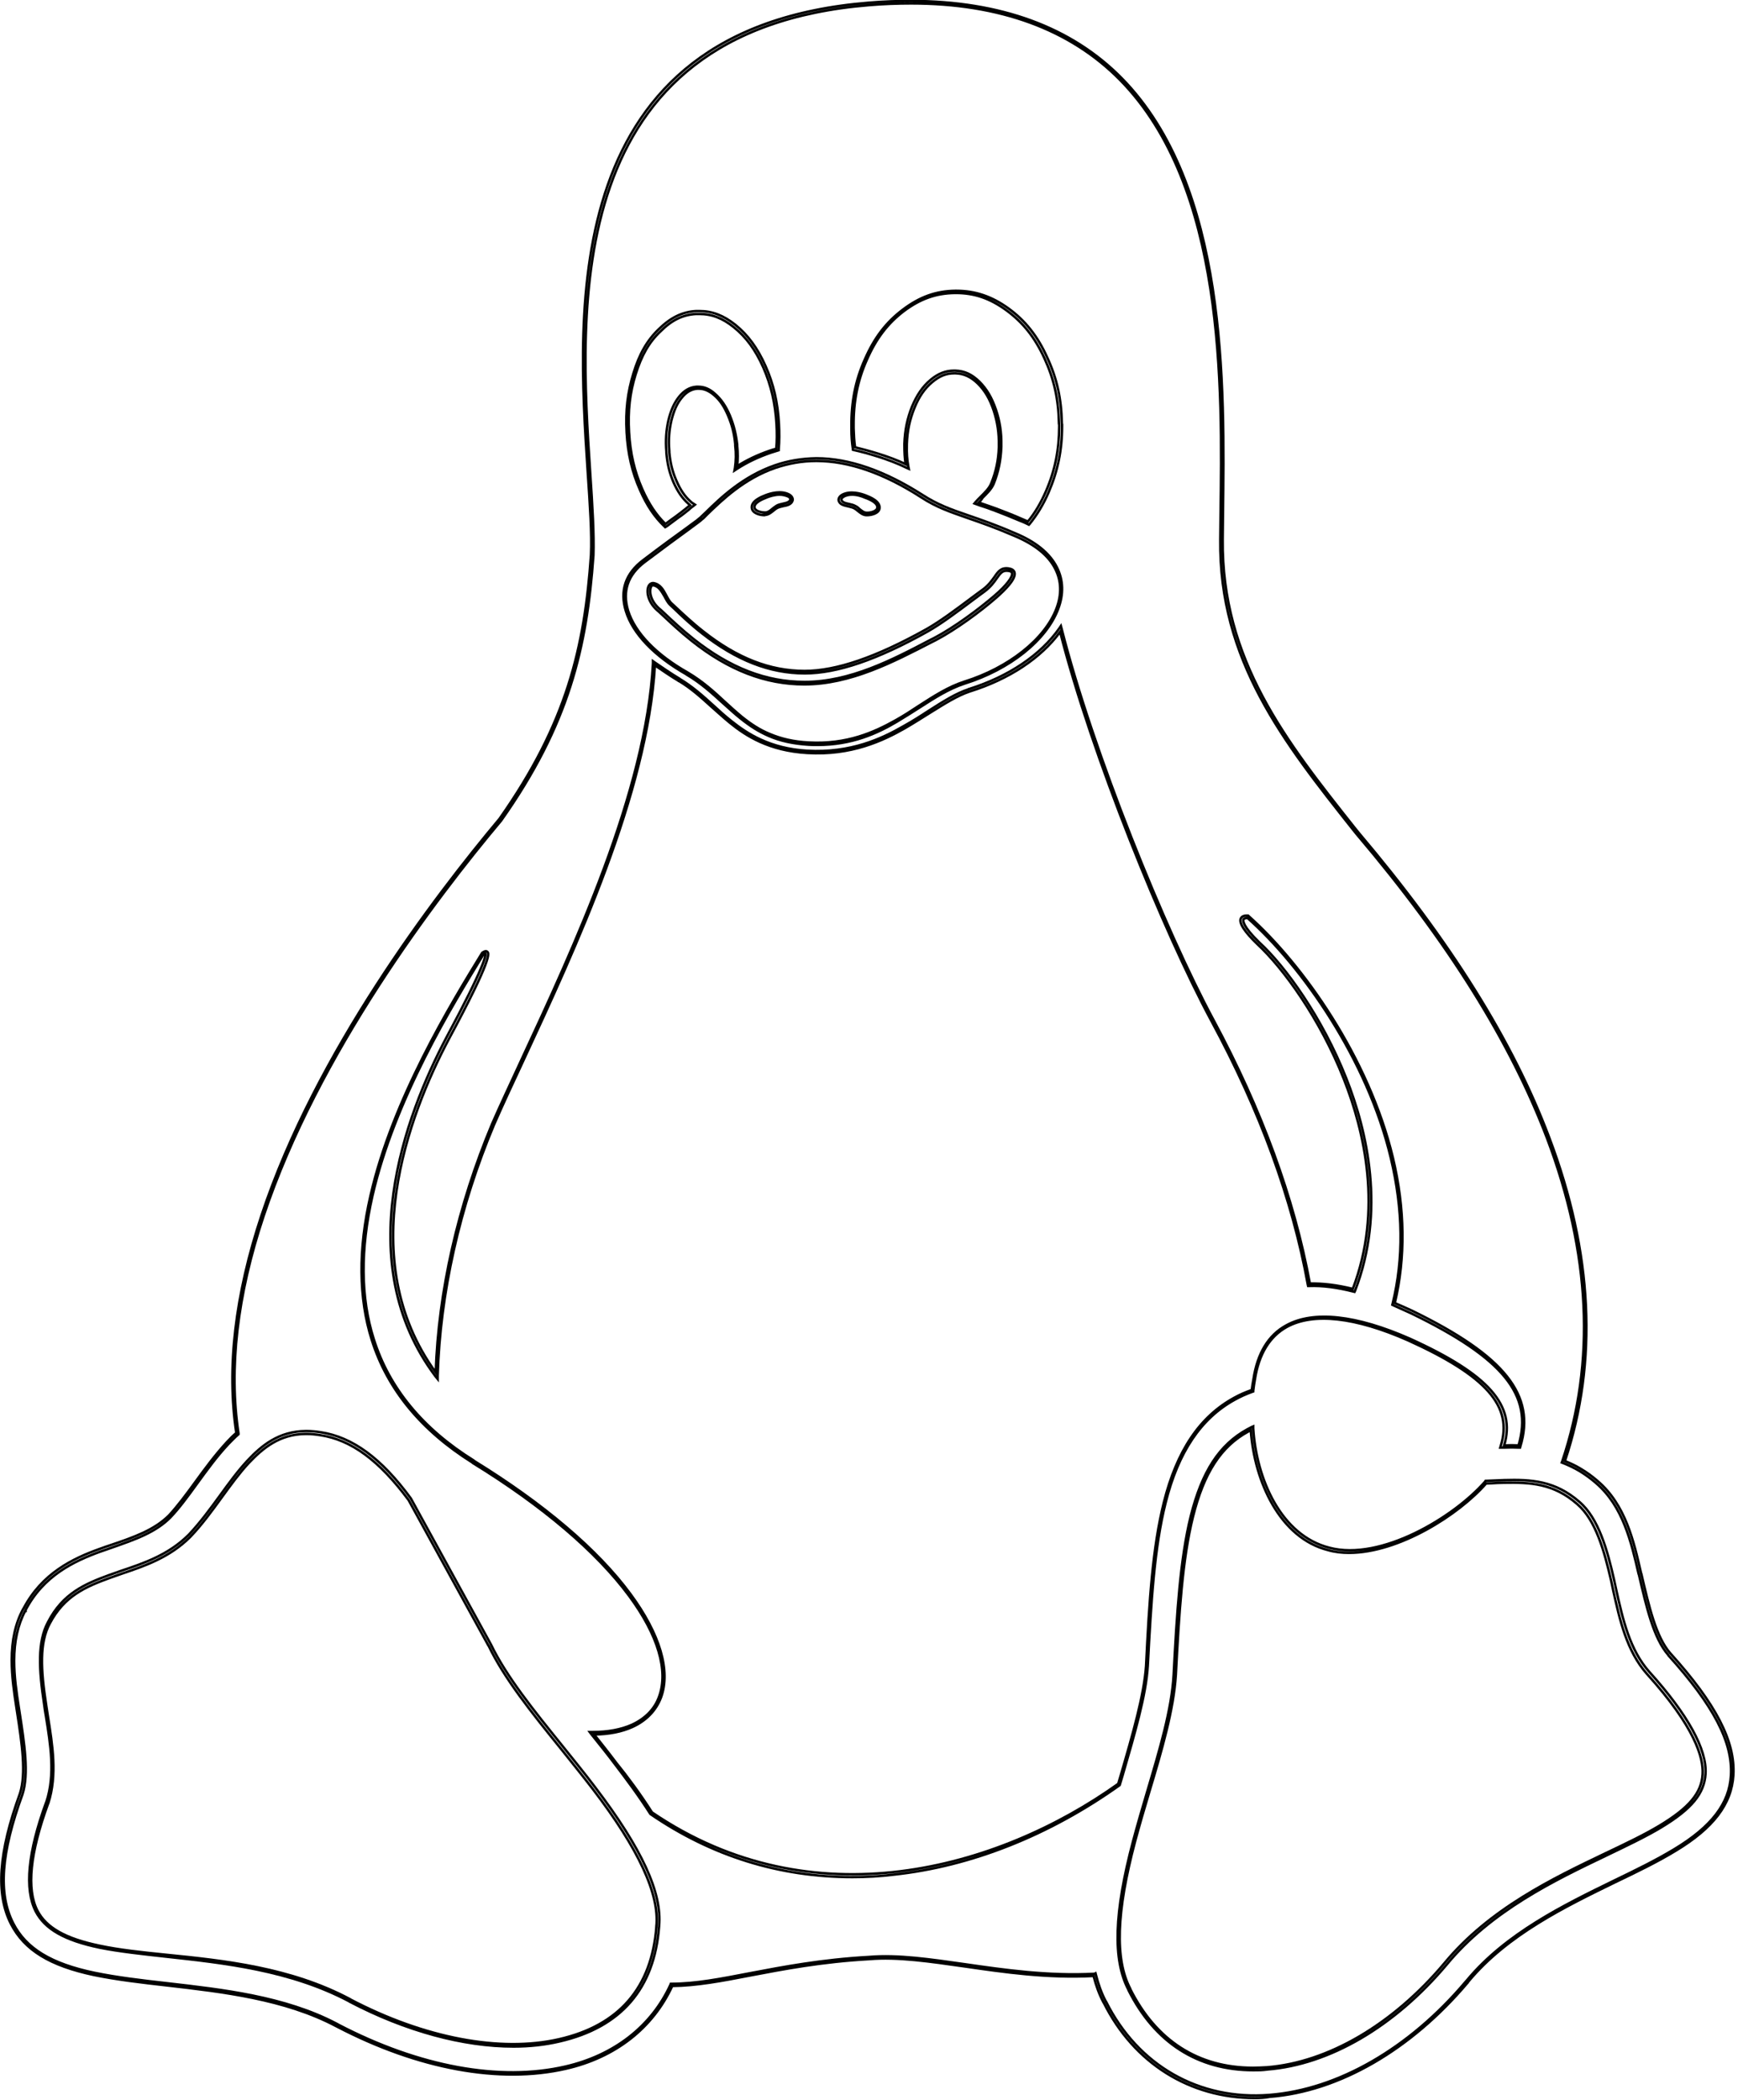 <svg xmlns="http://www.w3.org/2000/svg" xmlns:svg="http://www.w3.org/2000/svg" xmlns:xlink="http://www.w3.org/1999/xlink" id="TUX" x="0" y="0" version="1.1" viewBox="0 0 712 860" xml:space="preserve" style="enable-background:new 0 0 712 860"><style type="text/css">.st0{fill:none;stroke:#000;stroke-miterlimit:10}</style><switch><g><g><path d="M514.1,859.3c-26.7,0-49.6-14.3-61.9-39l-0.1-0.1c-1.8-3.4-3.1-7-4.1-10.9c-19,1-36.9-1.6-52.8-3.9 c-14.1-2-27.4-4-39.1-3c-19.6,1.1-35.1,4.1-48.8,6.7c-11.8,2.3-22.1,4.2-31.9,4.3c-8,17.3-23.4,29.3-43.6,33.9 c-27.1,6.2-60.4,0.1-93.6-17.2l0,0l-0.4-0.2c-21.1-11.2-46.7-14.1-69.2-16.7c-10.7-1.2-20.9-2.4-30.1-4.3 c-18-3.8-28.5-10.2-34-20.9c-6.3-12.3-5.1-29.3,3.7-53.5c2.6-8.2,0.8-20.4-1.2-33.3l-0.2-1.3c-1.1-7.1-2-13.4-2-19.9 c0-8.2,1.5-15.1,4.7-21l0.2-0.3c7.5-14.2,19.9-20.3,31.1-24.3c1.7-0.6,3.3-1.2,4.9-1.7c9.4-3.2,17.4-6,23.5-12 c3.6-3.9,7.1-8.6,10.8-13.7c4-5.5,8.2-11.2,13-16.4c1.3-1.4,2.5-2.6,3.8-3.7c-4-26.6-0.5-56.6,10.4-89.3 c22.2-66.7,70.6-130.2,97.4-162.2c27.7-39.3,34.9-70.5,37.5-108.1c0.4-8.7-0.4-20.2-1.3-33.5c-4.5-68.2-12-182.5,115.2-192.7 c5.9-0.5,11.8-0.7,17.3-0.7c36.6,0.1,65.6,10.7,86.2,31.6c43.4,44.1,42.2,125.5,41.5,179.4c0,3.3-0.1,6.4-0.1,9.5 c-0.5,49.3,26,82.8,54.1,118.2l1.7,2.1c37.5,44.3,63.1,85.2,78,124.8c17.8,47.1,20,91.6,6.4,132.4c2.2,0.9,4.4,1.9,6.5,3.2 c2.4,1.4,4.7,3.1,6.8,4.9l0.1,0.1c11.4,9.7,14.8,24.6,17.8,37.8l0.1,0.2c3.1,13.3,6,25.9,11.9,32.6l0.1,0.1 c18.6,20.6,26.5,36,25.7,49.7c-0.7,11.9-8.2,21.7-23.6,31c-7.4,4.5-15.8,8.6-24.8,12.9c-20.7,10.1-44.1,21.5-60,40.5l0,0 l-0.3,0.4c0,0.1-0.1,0.1-0.1,0.2l-0.2,0.2l0,0c-23.2,27.4-52.6,44.4-80.9,46.6C518.2,859.2,516.1,859.3,514.1,859.3z M448.8,808.2l0.1,0.4c1,4,2.3,7.7,4.1,11.1l0.1,0.1c13.1,26.2,38.1,40.5,67,38.2c28-2.2,57.2-19,80.2-46.2l0.7-0.8 c16-19.2,39.6-30.7,60.3-40.8c8.9-4.3,17.3-8.4,24.7-12.9c15.1-9.1,22.5-18.7,23.1-30.2c0.8-13.5-7.1-28.6-25.6-49.1l-0.1-0.2 c-6-6.9-8.9-19.6-12-32.9l-0.1-0.2c-3-13-6.4-27.8-17.5-37.3l-0.1-0.1c-2.1-1.8-4.3-3.4-6.6-4.8c-2.2-1.3-4.5-2.4-6.8-3.3 l-0.5-0.2l0.2-0.5c13.7-40.6,11.6-85.1-6.2-132.2c-15-39.5-40.4-80.3-77.9-124.5l-1.7-2.1c-28.2-35.6-54.9-69.2-54.3-118.8 c0-3.1,0.1-6.2,0.1-9.5c0.8-53.7,1.9-134.9-41.2-178.7c-20.4-20.7-49.2-31.3-85.5-31.3c-5.5,0-11.3,0.2-17.2,0.7 C229.9,12.4,237.3,126,241.8,193.9c0.9,13.3,1.6,24.9,1.3,33.6c-2.7,37.7-9.9,69.1-37.8,108.6c-26.8,31.9-75.1,95.4-97.3,161.9 c-10.9,32.6-14.3,62.6-10.3,89.1l0,0.3l-0.2,0.2c-1.3,1.1-2.5,2.4-3.9,3.8c-4.8,5.1-8.9,10.8-12.9,16.3 c-3.7,5.1-7.2,9.9-10.9,13.8c-6.2,6.2-14.4,9-23.8,12.3c-1.6,0.6-3.2,1.1-4.9,1.7c-11,4-23.3,9.9-30.6,23.9v0.4l-0.2,0 c-3,5.7-4.5,12.4-4.5,20.4c0,6.4,0.9,12.7,2,19.7l0.2,1.3c2,13,3.9,25.3,1.2,33.7c-8.8,24-10,40.7-3.8,52.8 c5.3,10.4,15.6,16.6,33.3,20.3c9.2,1.9,19.3,3.1,30,4.3c22.5,2.6,47.9,5.4,69.1,16.5l0.9,0.5c33,17.2,66,23.3,92.9,17.1 c20-4.6,35.3-16.5,43.1-33.6l0.1-0.3l0.3,0c9.8,0,20.1-2,32-4.3c13.7-2.6,29.3-5.6,49-6.7c11.8-1,25.2,1,39.3,3 c15.9,2.3,33.9,4.9,53,3.9L448.8,808.2z" class="st0"/><path d="M421.5,214.9l-0.4-0.2c-1-0.5-2.1-1-3.2-1.4c-3.5-1.5-6.8-2.8-10.2-4.1c-2.4-0.9-4.3-1.6-6.3-2.2l-2.2-0.8 l0.5-0.6c0.6-0.7,1.3-1.4,2.1-2.2c1.6-1.6,3.5-3.4,4.3-5.5c1.9-4.7,2.9-9.2,3.1-14.7c0-0.1,0-0.2,0-0.4c0-0.1,0-0.2,0-0.3 c0.1-5.1-0.6-9.7-2.1-14.3c-1.6-4.8-3.6-8.2-6.5-11.1c-2.9-2.8-5.7-4.1-9.2-4.2c-0.2,0-0.3,0-0.5,0c-3.3,0-6,1.1-9,3.6 c-3.1,2.6-5.4,5.9-7.3,10.6c-1.9,4.7-2.9,9.2-3.1,14.8c0,0.2,0,0.4,0,0.6c-0.1,3,0.1,5.8,0.6,8.5l0.2,1l-0.9-0.4 c-7.3-3.6-16.7-6.2-21.7-7.3l-0.3-0.1l0-0.3c-0.4-2.6-0.6-5.3-0.6-8.2v-0.8c-0.1-10.2,1.6-19,5.5-27.7 c3.9-8.9,8.7-15.2,15.6-20.4c6.9-5.2,13.5-7.6,21.5-7.7h0.4c7.7,0,14.5,2.3,21.3,7.2c6.9,5,12,11.4,15.9,20.1 c4,8.6,5.8,16.9,6,26.8c0,0.3,0,0.4,0.1,0.6l0,0.1v0.7c0,9.8-1.8,18.4-5.5,27c-2.2,5.1-4.8,9.3-7.8,13L421.5,214.9z M401,205.8 l0.8,0.3c1.9,0.7,3.9,1.3,6.3,2.2c3.4,1.3,6.8,2.6,10.2,4.1c1,0.4,1.9,0.8,2.8,1.2c2.9-3.5,5.3-7.6,7.4-12.4 c3.7-8.5,5.4-17,5.4-26.6v-0.6c-0.1-0.3-0.1-0.5-0.1-0.8c-0.2-9.8-2-17.9-5.9-26.4c-4-8.7-8.8-14.7-15.6-19.7 c-6.7-4.9-13.1-7.1-20.7-7.1h-0.4c-7.8,0.1-14.2,2.4-20.9,7.4c-6.7,5.1-11.4,11.3-15.2,20c-3.8,8.5-5.5,17.2-5.4,27.2v0.8 c0.1,2.7,0.2,5.3,0.6,7.8c4.9,1.2,13.6,3.5,20.7,6.9c-0.4-2.5-0.5-5-0.5-7.7c0-0.2,0-0.4,0-0.7c0.2-5.6,1.2-10.3,3.1-15.1 c2-4.8,4.4-8.3,7.6-11c3.1-2.6,6.2-3.8,9.6-3.8c0.2,0,0.4,0,0.5,0c3.8,0.1,6.8,1.5,9.9,4.5c3,3,5.1,6.5,6.8,11.5 c1.6,4.7,2.3,9.4,2.2,14.6c0,0.2,0,0.3,0,0.4c0,0.1,0,0.1,0,0.2c-0.2,5.6-1.2,10.3-3.1,15.1c-0.9,2.2-2.9,4.1-4.6,5.8 C402,204.8,401.5,205.3,401,205.8z" class="st0"/><path d="M272.5,215.9l-0.3-0.3c-4-3.8-7.2-8.5-10-14.9c-3.3-7.4-5-14.9-5.5-23.6l0-0.1c-0.5-8.8,0.4-16.3,2.8-24.1v0 c2.4-7.9,5.6-13.5,10.4-18.1c4.8-4.7,9.6-7.1,15.3-7.4c0.5,0,0.9,0,1.3,0c5.3,0,9.9,1.8,14.7,5.6c5.2,4.2,9.1,9.5,12.4,16.9 c3.3,7.4,5,14.9,5.5,23.6c0.2,3.8,0.2,7.2-0.1,10.6l0,0.3l-0.3,0.1c-1,0.3-1.9,0.6-2.9,0.9c-5.5,1.9-9.8,4-14,6.7l-0.9,0.6 l0.2-1.1c0.4-2.9,0.5-5.8,0.1-9.1c0-0.2,0-0.3,0-0.6c-0.4-4.3-1.3-7.8-2.9-11.6c-1.6-3.8-3.4-6.5-5.8-8.5 c-2.1-1.8-4.1-2.6-6.2-2.6c-0.2,0-0.4,0-0.7,0c-2.4,0.2-4.5,1.4-6.4,3.8c-1.9,2.3-3.2,5.3-4.2,9.4c-0.9,4-1.2,7.9-0.8,12.4 c0,0.1,0,0.2,0,0.2c0,0.1,0,0.2,0,0.3c0.4,4.4,1.3,8,2.9,11.6c1.6,3.7,3.4,6.4,5.8,8.5c0.4,0.4,0.8,0.7,1.2,0.9l0.6,0.4l-0.5,0.4 c-0.8,0.6-1.6,1.2-2.2,1.8c-1.4,1.1-2.6,2.1-4.1,3.1c-1.3,1-2.9,2.1-4.7,3.5L272.5,215.9z M260.4,153.3c-2.4,7.7-3.2,15-2.7,23.7 c0.5,8.7,2.2,16,5.4,23.3c2.7,6.1,5.7,10.6,9.5,14.3c1.7-1.3,3.2-2.3,4.4-3.2c1.4-1,2.6-2,4-3.1c0.5-0.4,1.1-0.9,1.7-1.4 c-0.2-0.2-0.5-0.4-0.7-0.6c-2.5-2.2-4.4-5-6.1-8.8c-1.6-3.7-2.5-7.4-2.9-12c0-0.1,0-0.2,0-0.2c0-0.1,0-0.2,0-0.3 c-0.4-4.6-0.1-8.6,0.8-12.7c1-4.2,2.4-7.3,4.4-9.8c2.1-2.6,4.4-3.9,7.1-4.1c0.3,0,0.6,0,0.8,0c2.4,0,4.6,0.9,6.8,2.9 c2.5,2.2,4.4,4.9,6.1,8.9c1.6,3.9,2.5,7.5,3,11.9c0,0.2,0,0.3,0,0.5c0.3,2.9,0.3,5.6,0,8.3c4-2.5,8.1-4.5,13.3-6.3 c0.9-0.3,1.8-0.6,2.7-0.8c0.3-3.2,0.3-6.5,0.1-10l0-0.1c-0.5-8.5-2.2-15.9-5.4-23.2c-3.2-7.2-7-12.4-12.1-16.5 c-4.6-3.7-9-5.4-14.1-5.4c-0.4,0-0.8,0-1.3,0c-5.5,0.3-10,2.5-14.6,7.1C265.9,140.1,262.8,145.6,260.4,153.3L260.4,153.3z" class="st0"/><path d="M334.9,305.1c-1.2,0-2.5,0-3.8-0.1c-6.1-0.4-11.4-1.5-16.2-3.6c-3.9-1.7-7.5-3.9-11.7-7.3 c-2.4-1.9-4.6-4-7-6.1c-4.5-4.1-9.1-8.3-14.9-11.7l-0.1-0.1c-13.2-7.5-22-16.7-24.8-25.9c-2.6-8.4-0.1-15.5,7.1-20.9l0,0 c7.9-6,13.4-10,17.3-12.8c0.9-0.7,1.7-1.2,2.3-1.7c2-1.4,3-2.2,3.9-3v0l0.1-0.1c0.7-0.6,1.3-1.3,2.1-2c6-5.9,15.2-14.7,28.2-19.2 c5.4-1.9,11.1-2.8,16.9-2.9c0.1,0,0.1,0,0.2,0c13.3,0,27.9,5.1,43.4,15c6.2,4,11.5,5.9,18.8,8.4c5.2,1.8,11.1,3.8,18.9,7.2 c8.6,3.5,14.5,8.3,17.4,14.1c2.6,5.2,2.8,10.9,0.5,17c-4.8,12.8-19.8,24.8-38.4,30.6c-6.4,2.1-12.2,5.8-18.4,9.8 c-3,1.9-6.1,3.9-9.3,5.8C359.3,300.4,349,305.1,334.9,305.1z M281.8,275.5c5.9,3.5,10.6,7.7,15.1,11.9c2.3,2.1,4.6,4.2,6.9,6.1 c4.1,3.3,7.6,5.5,11.5,7.1c4.7,2,9.9,3.2,15.9,3.5c15.8,0.9,27-4.2,35.9-9.2c3.2-1.8,6.3-3.8,9.3-5.8c6.2-4,12.1-7.8,18.6-9.9 c18.3-5.7,33.1-17.5,37.8-30c2.2-5.8,2-11.3-0.5-16.2c-2.8-5.6-8.5-10.1-16.9-13.6c-7.9-3.4-13.7-5.4-18.9-7.2 c-7.4-2.6-12.8-4.4-19.1-8.5c-15.3-9.9-29.8-14.9-42.9-14.9c-0.1,0-0.1,0-0.2,0c-5.7,0-11.2,1-16.6,2.8 c-12.8,4.4-21.8,13.1-27.8,18.9c-0.7,0.7-1.3,1.3-1.9,1.9v0l-0.2,0.1c-0.9,0.9-2.1,1.7-4.1,3.2c-0.7,0.5-1.4,1-2.3,1.7 c-3.9,2.8-9.3,6.8-17.3,12.8l0,0c-6.9,5.2-9.2,11.9-6.8,19.9C260.1,259.1,268.7,268.1,281.8,275.5L281.8,275.5z" class="st0"/><path d="M210.4,838.2c-20.6,0-44.1-6.3-67.2-18.4h0l-0.1-0.1c-24.2-12.8-51.2-15.7-75-18.3 c-9.9-1.1-19.3-2.1-27.3-3.7c-14.4-3-22.4-7.6-26.2-14.9c-4.6-9.1-3.2-24.1,4.3-44.6l0.1-0.2c3.7-11.2,1.7-23.4-0.2-35.2 c-0.3-1.6-0.5-3.1-0.7-4.6c-2.2-14.5-2.8-25.8,1.6-33.9c6-11.6,14.9-15.5,25-19.2c1.7-0.6,3.4-1.2,5.1-1.8 c9-3,19.3-6.5,27.5-14.7l0.1-0.1c4.7-5,8.8-10.6,12.8-16.1c3.7-5.1,7.2-9.9,11.1-14.1c5.9-6.3,12.9-12.1,24-12.2 c0.1,0,0.2,0,0.3,0c1.9,0,3.8,0.2,5.8,0.5c13,2,24.8,10.6,36.9,27.1l32.8,59.8c6.3,13.1,17.5,27,29.4,41.7 c4.4,5.5,9,11.1,13.3,16.8c19.2,25.2,27.5,43.3,26.2,56.9l0,0.1c-1.9,25.5-15.6,41.3-40.7,47.1 C223.4,837.5,217,838.2,210.4,838.2z M143.4,818.8L143.4,818.8l0.1,0.1c30.3,15.9,61.5,21.8,85.5,16.3 c24.6-5.6,38-21.1,39.9-46.1l0-0.1l0.5,0l-0.5,0c1.3-13.2-7.2-31.6-26-56.2c-4.3-5.6-8.9-11.3-13.3-16.8 c-11.9-14.7-23.1-28.7-29.4-41.9l0,0l-0.1-0.1l-32.7-59.6c-12-16.2-23.5-24.7-36.2-26.6c-1.9-0.3-3.8-0.5-5.6-0.5 c-0.1,0-0.2,0-0.4,0c-10.7,0.1-17.5,5.8-23.3,11.9c-3.8,4.1-7.3,8.9-11,14c-4,5.5-8.1,11.2-12.9,16.2l-0.1,0.1 c-8.4,8.4-18.7,11.9-27.9,15c-1.7,0.6-3.4,1.2-5.1,1.8c-9.9,3.6-18.6,7.4-24.5,18.6c-4.3,7.9-3.7,19-1.5,33.3 c0.2,1.5,0.5,3.1,0.7,4.6c1.9,11.9,3.9,24.2,0.2,35.7l-0.1,0.2c-7.4,20.2-8.9,35-4.4,43.8c3.6,7,11.5,11.5,25.5,14.4 c7.9,1.7,17.3,2.7,27.2,3.7C92,803,119.1,805.9,143.4,818.8z" class="st0"/><path d="M349.2,768.8c-29.9,0-57.6-8.6-82.7-25.8l-0.1-0.1c-4.7-7.4-10.1-14.6-14.3-20.1c-3.2-4.3-6.7-8.6-9.9-12.6 l-0.6-0.8l1,0c0,0,0.1,0,0.1,0c6.3,0,11.7-1,16.2-3c5.4-2.5,9.3-6.4,11.1-11.5c3.9-10.6-0.4-25.2-12.3-41.3 c-13.4-18.1-35.5-36.9-64-54.4l-0.2-0.2c-20.9-13.1-34.8-29.9-41.2-50.2c-5.4-17.1-5.6-37.1-0.5-59.2c9-39.4,32.9-78.4,45.7-99.3 l0.1-0.1c0.3-0.2,1.4-1,2-0.4c0.7,0.6,2.4,2.1-15.8,35.9c-16.5,31.2-38.9,90.1-5.3,136.4c1.1-33.3,9.1-68.4,23.1-101.8 c3.4-7.8,7.6-16.6,11.9-26c21.6-46.4,51.2-110.1,54-162.6l0-0.9l0.7,0.5c1.7,1.2,7.6,5.2,10.2,6.7h0l0.1,0.1 c5,3,9.2,6.7,13.6,10.7c2.4,2.2,4.9,4.5,7.6,6.6c6.4,5.1,15.7,11.2,31,12.1c17.8,1,30.5-4.9,39.5-10.1c3.6-2,6.9-4.1,10.1-6.2 c6.1-3.9,11.3-7.2,16.5-8.9l0.1-0.1l0.1,0c16.2-5.1,29.3-13.9,37-24.9l0.6-0.9l0.3,1.1c12.8,50.5,42.5,123.6,62.2,160.2 c19.8,36.8,33.1,73.1,39.5,108c5.3-0.1,11.2,0.6,17.6,2.2c12.3-32.2,4.8-64.5-3.7-86c-9.7-24.6-24.8-45.4-35.4-55.2 c-5.3-5.1-7.6-8.7-6.8-10.5c0.3-0.6,1-1.3,2.8-1.2l0.2,0l0.1,0.1c22.4,19.9,49.4,58.2,59.2,99c5,21,5.2,41,0.8,59.6 c2.3,1,4.7,2,7,3.1c38,18.5,50.9,34.6,44.4,55.7l-0.1,0.4l-0.4,0c-1.9-0.1-3.9-0.1-6.4,0c-0.2,0-0.4,0-0.6,0h-0.7l0.2-0.7 c5.1-16.2-5.9-28.7-37.9-43.2c-21.7-9.6-38.9-11.5-49.8-5.5c-7,3.9-11.4,11.1-13,21.4c-0.3,1.6-0.5,3.1-0.7,4.7l0,0.3l-0.3,0.1 c-2.5,0.9-5,2-7.3,3.3c-13.8,7.6-23.1,21.4-28.3,42.2c-4.6,18.3-5.9,40.2-7.3,66.8c-0.7,12-5.4,27.9-10.3,44.8l-1.2,4l-0.1,0.1 c-28.8,20.5-60.8,33.2-92.5,36.6C360.5,768.5,354.8,768.8,349.2,768.8z M267.1,742.3c65.8,44.8,141.8,23.4,191-11.7l1.1-3.7 c4.9-16.8,9.5-32.7,10.3-44.6c1.3-26.7,2.7-48.6,7.3-67c5.3-21.1,14.7-35.1,28.8-42.8c2.3-1.3,4.7-2.3,7.2-3.2 c0.2-1.5,0.4-2.9,0.7-4.4c1.6-10.6,6.1-18.1,13.5-22.1c11.1-6.1,28.6-4.2,50.6,5.5c32.2,14.6,43.5,27.3,38.6,43.7 c2.2-0.1,4.1-0.1,5.9,0c6.1-20.6-6.3-35.8-44-54.1c-2.4-1.1-4.9-2.2-7.3-3.3l-0.4-0.2l0.1-0.4c4.6-18.6,4.3-38.6-0.7-59.6 c-9.6-40.5-36.4-78.6-58.7-98.4c-0.7,0-1.4,0.1-1.7,0.6c-0.2,0.5-0.4,2.7,6.5,9.4c10.7,9.8,25.8,30.8,35.6,55.6 c8.6,21.7,16.2,54.5,3.6,87.1l-0.2,0.4l-0.4-0.1c-6.6-1.7-12.8-2.5-18.2-2.3l-0.4,0l-0.1-0.4c-6.3-34.9-19.6-71.3-39.5-108.1 c-19.6-36.4-49.1-108.9-62-159.4c-7.9,10.8-21,19.4-37,24.4l0,0c-5.1,1.7-10.3,5-16.4,8.8c-3.2,2-6.5,4.1-10.1,6.2 c-9.1,5.2-22.1,11.3-40.1,10.2c-15.6-0.9-25.1-7-31.6-12.3c-2.7-2.2-5.2-4.5-7.7-6.7c-4.3-3.9-8.4-7.6-13.3-10.5h-0.1l-0.1-0.1 c-2.4-1.4-7.3-4.7-9.6-6.3c-3.1,52.6-32.5,115.8-54,162.1c-4.4,9.4-8.5,18.2-11.9,26c-14.2,33.7-22.1,69.3-23.1,102.8l0,1.4 l-0.9-1.1c-35.1-46.8-12.3-106.9,4.4-138.6c16-29.8,16.4-34.1,16-34.7c0,0-0.2,0.1-0.7,0.4c-12.8,20.9-36.5,59.6-45.5,98.9 c-5,22-4.9,41.7,0.5,58.7c6.3,20.1,20.1,36.8,41,49.8l0.2,0.2c28.4,17.5,50.6,36.3,64,54.5c12.1,16.4,16.5,31.4,12.5,42.3 c-2,5.3-6,9.5-11.7,12.1c-4.4,2-9.6,3-15.7,3.1c3,3.8,6.2,7.8,9.2,11.8C257,727.6,262.4,734.9,267.1,742.3z" class="st0"/><path d="M513.5,847.9c-22.8,0-40.4-11.3-51.2-32.8l0-0.1c-6.5-12.3-5.9-31.7,1.9-61c1.8-6.7,3.8-13.6,5.8-20.3 c5.1-17.2,10-33.5,10.8-47.7c1.3-25.3,2.7-47.6,7-65c4.6-18.3,11.7-29.3,23.2-35.6c0.6-0.3,1.1-0.6,1.7-0.9l0.7-0.3l0,0.8 c1.3,20.8,11.4,43.9,31.2,48.9c21.1,5.6,51.1-12.5,63.9-27.2l0.1-0.2l0.2,0c0.8,0,1.7-0.1,2.5-0.1c1.7-0.1,3.4-0.1,5-0.2 c10.9-0.3,20.7,0.2,30.7,8.9c7.9,6.7,11.5,19.9,14.2,31.8c0.3,1.4,0.6,2.8,0.9,4.2c2.7,12.1,5.5,24.6,13.6,33.7l0.1,0.1 c15.6,17.3,23.5,31.6,22.9,41.6v0c-0.5,8.1-5.7,14.4-18.1,21.9c-6.3,3.8-14.1,7.5-22.4,11.5c-21.1,10.1-47.3,22.6-65.6,44.8 c-21.3,25.3-48,40.9-73.4,42.9C517.3,847.9,515.4,847.9,513.5,847.9z M512.4,585.8c-0.3,0.2-0.6,0.3-1,0.5 c-11.2,6.1-18.2,16.9-22.7,35c-4.3,17.3-5.7,39.5-7,64.7c-0.9,14.3-5.7,30.7-10.9,48c-2,6.6-4,13.5-5.8,20.2 c-7.7,29-8.3,48.2-2,60.3l0,0.1c10.6,21.2,27.9,32.3,50.3,32.3c1.9,0,3.7-0.1,5.7-0.2c25.1-2,51.6-17.5,72.7-42.6 c18.5-22.4,44.8-34.9,65.9-45c8.2-3.9,16-7.6,22.3-11.4c12.1-7.3,17.2-13.4,17.6-21.1v0c0.4-6.7-3.2-19.3-22.7-40.9l-0.1-0.1 c-8.3-9.4-11.1-22-13.8-34.1c-0.3-1.4-0.6-2.8-0.9-4.2c-2.7-11.7-6.2-24.7-13.8-31.2l-0.1-0.1c-9.7-8.5-19.3-8.9-30-8.7 c-1.6,0-3.3,0.1-5,0.2c-0.7,0-1.5,0.1-2.3,0.1c-11.3,12.9-35.8,28.4-56.1,28.4c-3,0-5.8-0.3-8.6-1.1 C524.3,629.9,513.9,606.8,512.4,585.8z" class="st0"/><path d="M329.5,280.3c-15.9,0-31-5.8-46.1-17.8c-4.8-3.8-8.7-7.5-11.9-10.5l-1.5-1.4c-4.7-3.7-5.2-8.3-4.4-10.3 c0.4-1,1.1-1.5,2-1.5c2.8,0.4,4.1,2.7,5.3,5c0.7,1.3,1.3,2.5,2.2,3.3l1.4,1.3c3.1,2.9,7,6.6,11.6,10.2 c13.8,10.9,27.3,16.2,41.5,16.2c13,0,29.3-5.6,49.9-17.1c5.5-3.1,12.2-8.1,18.2-12.6c1.7-1.3,3.4-2.5,5-3.7 c2.3-1.7,3.6-3.6,4.7-5.1c1.5-2.2,2.7-3.9,5.7-3.5c1.4,0.2,2.2,0.7,2.5,1.6c0.8,2.5-3.6,7-7.5,10.4c-6.4,5.6-16.6,13.1-24.8,17.4 l-1.6,0.8C366,271.1,348.4,280.3,329.5,280.3z M267.5,239.7c-0.5,0-0.8,0.5-0.9,0.9c-0.7,1.9,0,6,4.1,9.2l0,0l1.5,1.4 c3.2,3,7.1,6.7,11.9,10.5c15,11.9,29.8,17.6,45.5,17.6c18.7,0,36.1-9.1,51.5-17.2l1.6-0.8c8.2-4.3,18.3-11.8,24.7-17.3 c5-4.3,7.6-7.8,7.2-9.3c-0.1-0.5-0.7-0.8-1.6-0.9c-2.4-0.3-3.2,1-4.7,3.1c-1.1,1.6-2.5,3.5-4.9,5.3c-1.6,1.2-3.3,2.4-5,3.7 c-6,4.5-12.8,9.6-18.3,12.7c-20.7,11.6-37.2,17.2-50.4,17.2c-14.4,0-28.1-5.4-42.1-16.4c-4.6-3.6-8.5-7.3-11.6-10.3l-1.4-1.3 c-1-0.9-1.7-2.3-2.4-3.6C270.9,242,269.8,240,267.5,239.7C267.5,239.7,267.5,239.7,267.5,239.7z" class="st0"/><path d="M355.2,211c-0.1,0-0.1,0-0.2,0c-1.4,0-2.5-0.9-3.5-1.7c-0.6-0.5-1.1-0.9-1.7-1.2c-0.6-0.3-1.5-0.5-2.3-0.7 c-1.7-0.4-3.4-0.7-3.9-2.3l0,0c-0.3-1,0.6-2,1.3-2.4c3.4-1.9,7.9-0.5,9.7,0.2c1.8,0.7,6.1,2.4,5.7,5.3 C360.1,210.2,357.1,211,355.2,211z M349.1,202.6c-1.2,0-2.5,0.2-3.6,0.9c-0.5,0.3-1,0.9-0.8,1.2l0,0c0.3,1.1,1.7,1.4,3.1,1.7 c0.9,0.2,1.8,0.4,2.5,0.8c0.7,0.3,1.3,0.8,1.8,1.3c1,0.8,1.9,1.5,2.9,1.5c1.6,0.1,4.2-0.6,4.4-2c0.3-1.9-2.8-3.4-5.1-4.2 C353.2,203.3,351.2,202.6,349.1,202.6z" class="st0"/><path d="M313.2,211c-2,0-4.9-0.8-5.2-2.9c-0.4-2.9,3.9-4.6,5.7-5.3c1.8-0.7,6.3-2.1,9.7-0.2c0.7,0.4,1.6,1.4,1.3,2.4 c-0.5,1.6-2.2,2-3.9,2.3c-0.8,0.2-1.7,0.4-2.3,0.7c-0.6,0.3-1.1,0.7-1.7,1.2c-1,0.8-2.1,1.7-3.5,1.7 C313.4,211,313.3,211,313.2,211z M319.4,202.6c-2.1,0-4.2,0.7-5.2,1.1c-2.3,0.9-5.4,2.3-5.1,4.2c0.2,1.4,2.6,2,4.4,2h0 c1,0,2-0.7,2.9-1.5c0.6-0.5,1.2-0.9,1.8-1.3c0.7-0.4,1.6-0.6,2.5-0.8c1.4-0.3,2.8-0.6,3.1-1.7c0.1-0.4-0.4-1-0.8-1.2 C321.9,202.9,320.6,202.6,319.4,202.6z" class="st0"/></g></g></switch></svg>
